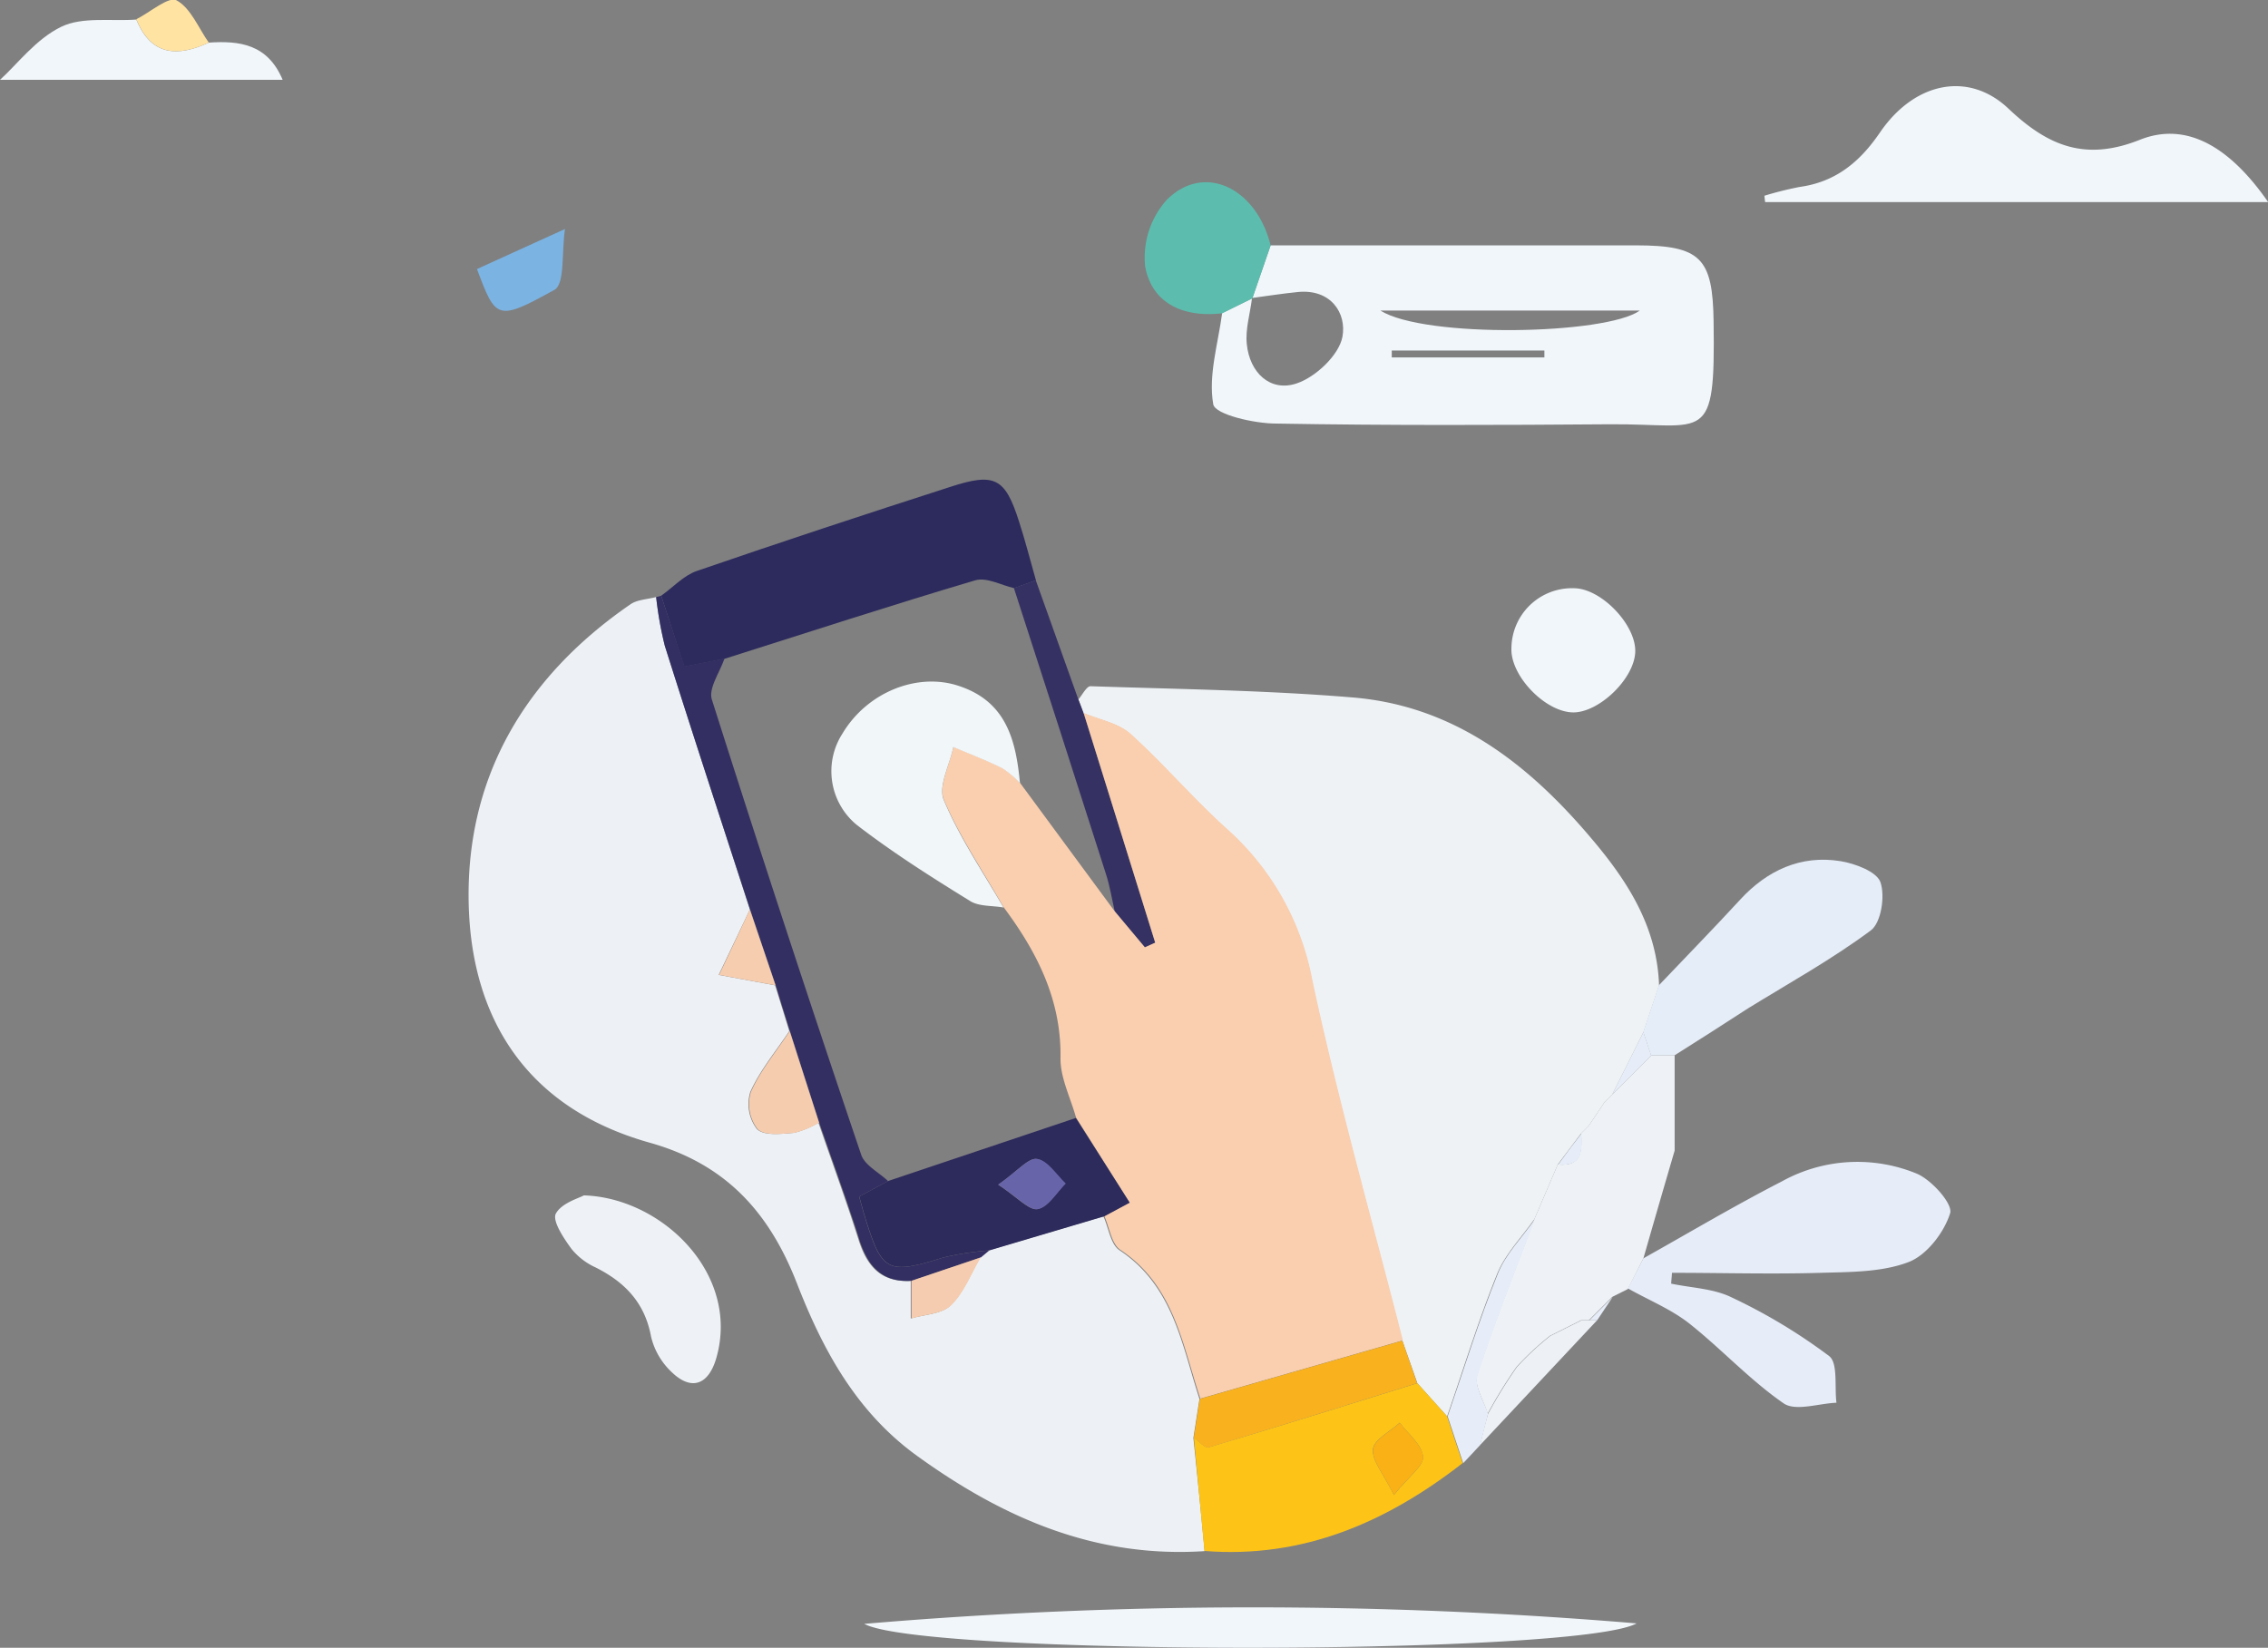 <svg xmlns="http://www.w3.org/2000/svg" viewBox="0 0 291.11 211.55"><rect x="0" y="0" width="291.11" height="211.55" fill="#808080" stroke="none"/><g id="Layer_2" data-name="Layer 2"><g id="Layer_1-2" data-name="Layer 1"><path d="M154.62,199.14c-14,.92-25.82-4.22-36.91-12.23-7.84-5.67-12.12-13.67-15.42-22.15-3.58-9.21-9.22-15.35-18.91-18.06-16-4.5-22.68-16.11-23.2-30C59.57,100.12,67.23,87,80.93,77.58c.89-.61,2.18-.63,3.29-.93a47.75,47.75,0,0,0,1.11,6.25c3.57,11.31,7.27,22.58,10.92,33.87q-2,4.2-4,8.39l7.24,1.34,1.82,5.88c-1.71,2.57-3.74,5-5,7.79a5.28,5.28,0,0,0,.85,4.79c.88.88,3.13.62,4.74.48a11.3,11.3,0,0,0,3.15-1.3c1.72,5,3.56,10,5.14,15,1.07,3.41,2.89,5.53,6.71,5.3v4.84c1.74-.53,4-.57,5.1-1.7,1.67-1.63,2.57-4,3.79-6.14l1.08-.9,14.76-4.38c.67,1.48.92,3.59,2.06,4.35,6.91,4.58,8,12.15,10.27,19.1l-.78,5Q153.94,191.87,154.62,199.14Z" transform="translate(0 0)" fill="#edf1f5"/><path d="M138.41,89.8c.52-.59,1.06-1.71,1.57-1.7,11.24.38,22.52.51,33.73,1.45,13.26,1.12,22.91,8.88,31.08,18.72,4.4,5.29,7.91,11,8.16,18.24l-2,6c-1.33,2.67-2.67,5.34-4,8l-1,1-2,3-1,1q-1.51,2-3,4l-3,7c-1.63,2.34-3.75,4.49-4.79,7.06-2.42,6-4.31,12.17-6.42,18.27l-3.82-4.26L180,172.13c-3.93-15.41-8.3-30.72-11.62-46.26a34.53,34.53,0,0,0-11-19.46c-4.3-3.86-8.06-8.32-12.36-12.19-1.54-1.38-3.95-1.8-6-2.66C138.86,91,138.64,90.38,138.41,89.8Z" transform="translate(0 0)" fill="#eef2f5"/><path d="M163.09,31.5q23.43,0,46.86,0c8.37,0,9.89,1.62,10,9.79.23,16-1,13.09-13.28,13.18-14.29.11-28.58.16-42.87-.09-2.84,0-7.84-1.17-8.07-2.47-.66-3.72.62-7.79,1.14-11.71l3.83-1.89c-.25,2-.86,3.93-.67,5.84.36,3.7,3,6.19,6.36,5.09,2.46-.8,5.47-3.63,5.92-6,.56-3-1.46-6.17-5.71-5.75-2,.2-3.9.5-5.85.76Zm14.09,8.37c5.68,3.58,29,3.11,33.3,0ZM178.64,45l0,.89h19.59l0-.89Z" transform="translate(0 0)" fill="#f1f6fa"/><path d="M84.87,76.48c1.52-1.08,2.89-2.6,4.58-3.18C100.25,69.58,111.12,66,122,62.5c5.66-1.84,7-1.17,8.78,4.4.82,2.51,1.46,5.07,2.19,7.61l-2.81,1c-1.66-.38-3.53-1.44-5-1-10.79,3.2-21.49,6.69-32.22,10.09l-5.12,1Z" transform="translate(0 0)" fill="#2d2b5d"/><path d="M210.94,161.55c5.91-3.31,11.74-6.78,17.76-9.87a20,20,0,0,1,17.33-1c1.92.81,4.65,3.89,4.28,5.08-.77,2.47-3,5.37-5.31,6.26-3.43,1.32-7.47,1.28-11.26,1.39-6.37.19-12.75,0-19.13,0l-.11,1.39c2.59.55,5.41.62,7.73,1.75a71.69,71.69,0,0,1,12.54,7.54c1.17.9.68,3.93.95,6-2.3.09-5.26,1.13-6.78.08-4.34-3-8-7-12.13-10.27-2.35-1.84-5.23-3-7.86-4.49Z" transform="translate(0 0)" fill="#e6edf8"/><path d="M226.47,25.13A44.27,44.27,0,0,1,231,24c4.6-.64,7.71-3.18,10.31-7,4.46-6.52,11.4-7.87,16.48-3.06s9.86,6.8,16.89,4c6-2.38,11.55.94,16.45,8H226.56Z" transform="translate(0 0)" fill="#f1f6fa"/><path d="M210.94,161.55l-2,3.95-2,1-3,3h-1l-4,2a36.5,36.5,0,0,0-4.29,4,61.39,61.39,0,0,0-3.7,6c-.49-1.69-1.79-3.64-1.34-5,2.19-6.74,4.85-13.33,7.34-20l3-7c3.2.3,3.08-1.87,3-4l1-1,2-3,1-1,5-5,3,0v12.22C213.45,152.83,212.19,157.19,210.94,161.55Z" transform="translate(0 0)" fill="#eef2f6"/><path d="M181.92,177.58l3.82,4.26q1,3,2,6c-9.75,7.59-20.48,12.28-33.14,11.28q-.68-7.27-1.36-14.56c.64.45,1.43,1.39,1.89,1.25C164.1,183.16,173,180.35,181.92,177.58Zm-3,14.35c1.9-2.37,3.84-3.73,3.74-4.91-.14-1.53-1.9-2.91-3-4.36-1.22,1.13-3.3,2.15-3.44,3.39C176.08,187.54,177.58,189.21,178.91,191.93Z" transform="translate(0 0)" fill="#fdc417"/><path d="M110.93,208.48a589.23,589.23,0,0,1,99.14-.06C202.42,212.58,118.48,212.58,110.93,208.48Z" transform="translate(0 0)" fill="#f1f6fa"/><path d="M214.92,135.5l-3,0c-.33-1-.66-2-1-3l2-6c3.48-3.66,7-7.26,10.44-11s7.77-5.77,12.89-4.94c1.88.31,4.65,1.35,5.12,2.71.61,1.78.09,5.19-1.24,6.18-5,3.72-10.46,6.74-15.75,10C221.23,131.5,218.08,133.51,214.92,135.5Z" transform="translate(0 0)" fill="#e5edf8"/><path d="M84.87,76.48l3,9.06,5.12-1c-.59,1.77-2.07,3.82-1.62,5.26q9.3,29.31,19.17,58.45c.46,1.36,2.27,2.26,3.45,3.38l-3.72,2c.23.79.47,1.73.76,2.66,2.16,7.06,2.91,7.38,10.07,5.15a37.9,37.9,0,0,1,5.88-.9l-1.08.9-8.89,3c-3.82.23-5.64-1.89-6.71-5.3-1.58-5-3.42-10-5.14-15q-1.89-5.88-3.77-11.76-.92-2.94-1.82-5.88-1.65-4.86-3.29-9.73C92.6,105.48,88.9,94.21,85.33,82.9a47.75,47.75,0,0,1-1.11-6.25A3.89,3.89,0,0,0,84.87,76.48Z" transform="translate(0 0)" fill="#342f62"/><path d="M74.94,153.47c10,.3,20.11,10.07,17,20.89-1,3.44-3.19,4.24-5.7,1.82a9.14,9.14,0,0,1-2.67-4.57c-.8-4.36-3.36-7-7.12-8.89a8.53,8.53,0,0,1-3.11-2.4c-1-1.37-2.46-3.56-2-4.5C72.09,154.43,74.35,153.82,74.94,153.47Z" transform="translate(0 0)" fill="#eef2f6"/><path d="M160.71,38.33l-3.83,1.89c-4.88.57-9-1.18-9.89-6a11.09,11.09,0,0,1,2.78-8.57c4.76-4.76,11.48-1.58,13.32,5.86l-2.33,6.78Z" transform="translate(0 0)" fill="#5cbdae"/><path d="M26.8,5.47c3.94-.26,7.55.18,9.48,4.78H0C2.21,8.25,4.63,5,7.86,3.44c2.72-1.32,6.39-.69,9.64-.93C19.42,7.2,22.8,7.32,26.8,5.47Z" transform="translate(0 0)" fill="#f1f6fa"/><path d="M194,83.23A7.77,7.77,0,0,1,202,75.52c3.54,0,8.06,4.76,7.89,8.23s-4.71,7.77-8,7.71C198.32,91.4,193.86,86.75,194,83.23Z" transform="translate(0 0)" fill="#f1f6fa"/><path d="M130.14,75.5l2.81-1,5.46,15.29c.23.58.45,1.17.68,1.76q4.59,14.75,9.19,29.5l-1.33.6L143.08,117c-.36-1.59-.62-3.22-1.12-4.77Q136.1,93.87,130.14,75.5Z" transform="translate(0 0)" fill="#363163"/><path d="M61.22,34.54l11.3-5.14c-.45,3,0,7-1.32,7.79C63.79,41.3,63.64,41,61.22,34.54Z" transform="translate(0 0)" fill="#7bb3e2"/><path d="M191,181.51a61.39,61.39,0,0,1,3.7-6,36.5,36.5,0,0,1,4.29-4l4-2h2l-15,16C190.28,184.19,190.62,182.85,191,181.51Z" transform="translate(0 0)" fill="#edf1f6"/><path d="M191,181.51c-.33,1.34-.67,2.68-1,4l-2.19,2.34q-1-3-2-6c2.11-6.1,4-12.29,6.42-18.27,1-2.57,3.16-4.72,4.79-7.06-2.49,6.64-5.15,13.23-7.34,20C189.16,177.87,190.46,179.82,191,181.51Z" transform="translate(0 0)" fill="#e6edf8"/><path d="M26.8,5.47c-4,1.85-7.38,1.73-9.3-3,1.77-.89,4.18-3,5.18-2.42C24.5,1.06,25.47,3.59,26.8,5.47Z" transform="translate(0 0)" fill="#ffe3a3"/><path d="M205,169.51h-1l3-3Z" transform="translate(0 0)" fill="#e6edf8"/><path d="M143.08,117l3.87,4.62,1.33-.6q-4.59-14.76-9.19-29.5c2,.86,4.43,1.28,6,2.66,4.3,3.87,8.06,8.33,12.36,12.19a34.53,34.53,0,0,1,11,19.46c3.32,15.54,7.69,30.85,11.62,46.26l-26,7.47c-2.31-6.95-3.36-14.52-10.27-19.1-1.14-.76-1.39-2.87-2.06-4.35l3.24-1.74-6.86-10.88c-.7-2.52-2-5.06-2-7.57.14-7.55-3-13.67-7.3-19.45-2.62-4.56-5.62-9-7.65-13.75-.76-1.79.74-4.54,1.21-6.85,2.1.9,4.24,1.72,6.29,2.73a12.25,12.25,0,0,1,2.26,1.91Z" transform="translate(0 0)" fill="#facfaf"/><path d="M138.09,143.53,145,154.41l-3.24,1.74L127,160.53a37.9,37.9,0,0,0-5.88.9c-7.16,2.23-7.91,1.91-10.07-5.15-.29-.93-.53-1.87-.76-2.66l3.72-2Zm-10,8.55c2.51,1.65,4,3.36,5.08,3.15,1.34-.24,2.39-2.11,3.56-3.28-1.21-1.12-2.31-2.95-3.66-3.16C132,148.62,130.6,150.36,128.14,152.08Z" transform="translate(0 0)" fill="#2d2a5c"/><path d="M154,179.6l26-7.47,1.89,5.45c-8.92,2.77-17.82,5.58-26.77,8.25-.46.14-1.25-.8-1.89-1.25Z" transform="translate(0 0)" fill="#f9b21e"/><path d="M101.36,132.38q1.88,5.88,3.77,11.76a11.3,11.3,0,0,1-3.15,1.3c-1.61.14-3.86.4-4.74-.48a5.28,5.28,0,0,1-.85-4.79C97.62,137.39,99.65,135,101.36,132.38Z" transform="translate(0 0)" fill="#f6ccaf"/><path d="M96.25,116.77q1.65,4.86,3.29,9.73l-7.24-1.34Q94.28,121,96.25,116.77Z" transform="translate(0 0)" fill="#f7cdaf"/><path d="M117,164.43l8.89-3c-1.22,2.09-2.12,4.51-3.79,6.14-1.15,1.13-3.36,1.17-5.1,1.7Z" transform="translate(0 0)" fill="#f5ccaf"/><path d="M210.94,132.51c.34,1,.67,2,1,3l-5,5C208.27,137.85,209.61,135.18,210.94,132.51Z" transform="translate(0 0)" fill="#e6edf8"/><path d="M203,145.51c.07,2.14.19,4.31-3,4Q201.44,147.51,203,145.51Z" transform="translate(0 0)" fill="#e6edf8"/><path d="M206,141.51l-2,3Z" transform="translate(0 0)" fill="#e6edf8"/><path d="M203,169.51l-4,2Z" transform="translate(0 0)" fill="#e6edf8"/><path d="M178.91,191.93c-1.33-2.72-2.83-4.39-2.67-5.88.14-1.24,2.22-2.26,3.44-3.39,1.07,1.45,2.83,2.83,3,4.36C182.75,188.2,180.81,189.56,178.91,191.93Z" transform="translate(0 0)" fill="#f9b116"/><path d="M128.81,116.51c-1.45-.26-3.15-.11-4.3-.84-5-3.08-9.91-6.2-14.52-9.75a8.92,8.92,0,0,1-1.85-11.75c3.2-5.35,9.64-7.86,14.89-6.12,6.15,2,7.37,7,7.89,12.5a12.25,12.25,0,0,0-2.26-1.91c-2-1-4.19-1.83-6.29-2.73-.47,2.31-2,5.06-1.21,6.85C123.19,107.56,126.19,112,128.81,116.51Z" transform="translate(0 0)" fill="#f1f6f9"/><path d="M128.14,152.08c2.46-1.72,3.87-3.46,5-3.29,1.35.21,2.45,2,3.66,3.16-1.17,1.17-2.22,3-3.56,3.28C132.11,155.44,130.65,153.73,128.14,152.08Z" transform="translate(0 0)" fill="#6864aa"/></g></g></svg>
